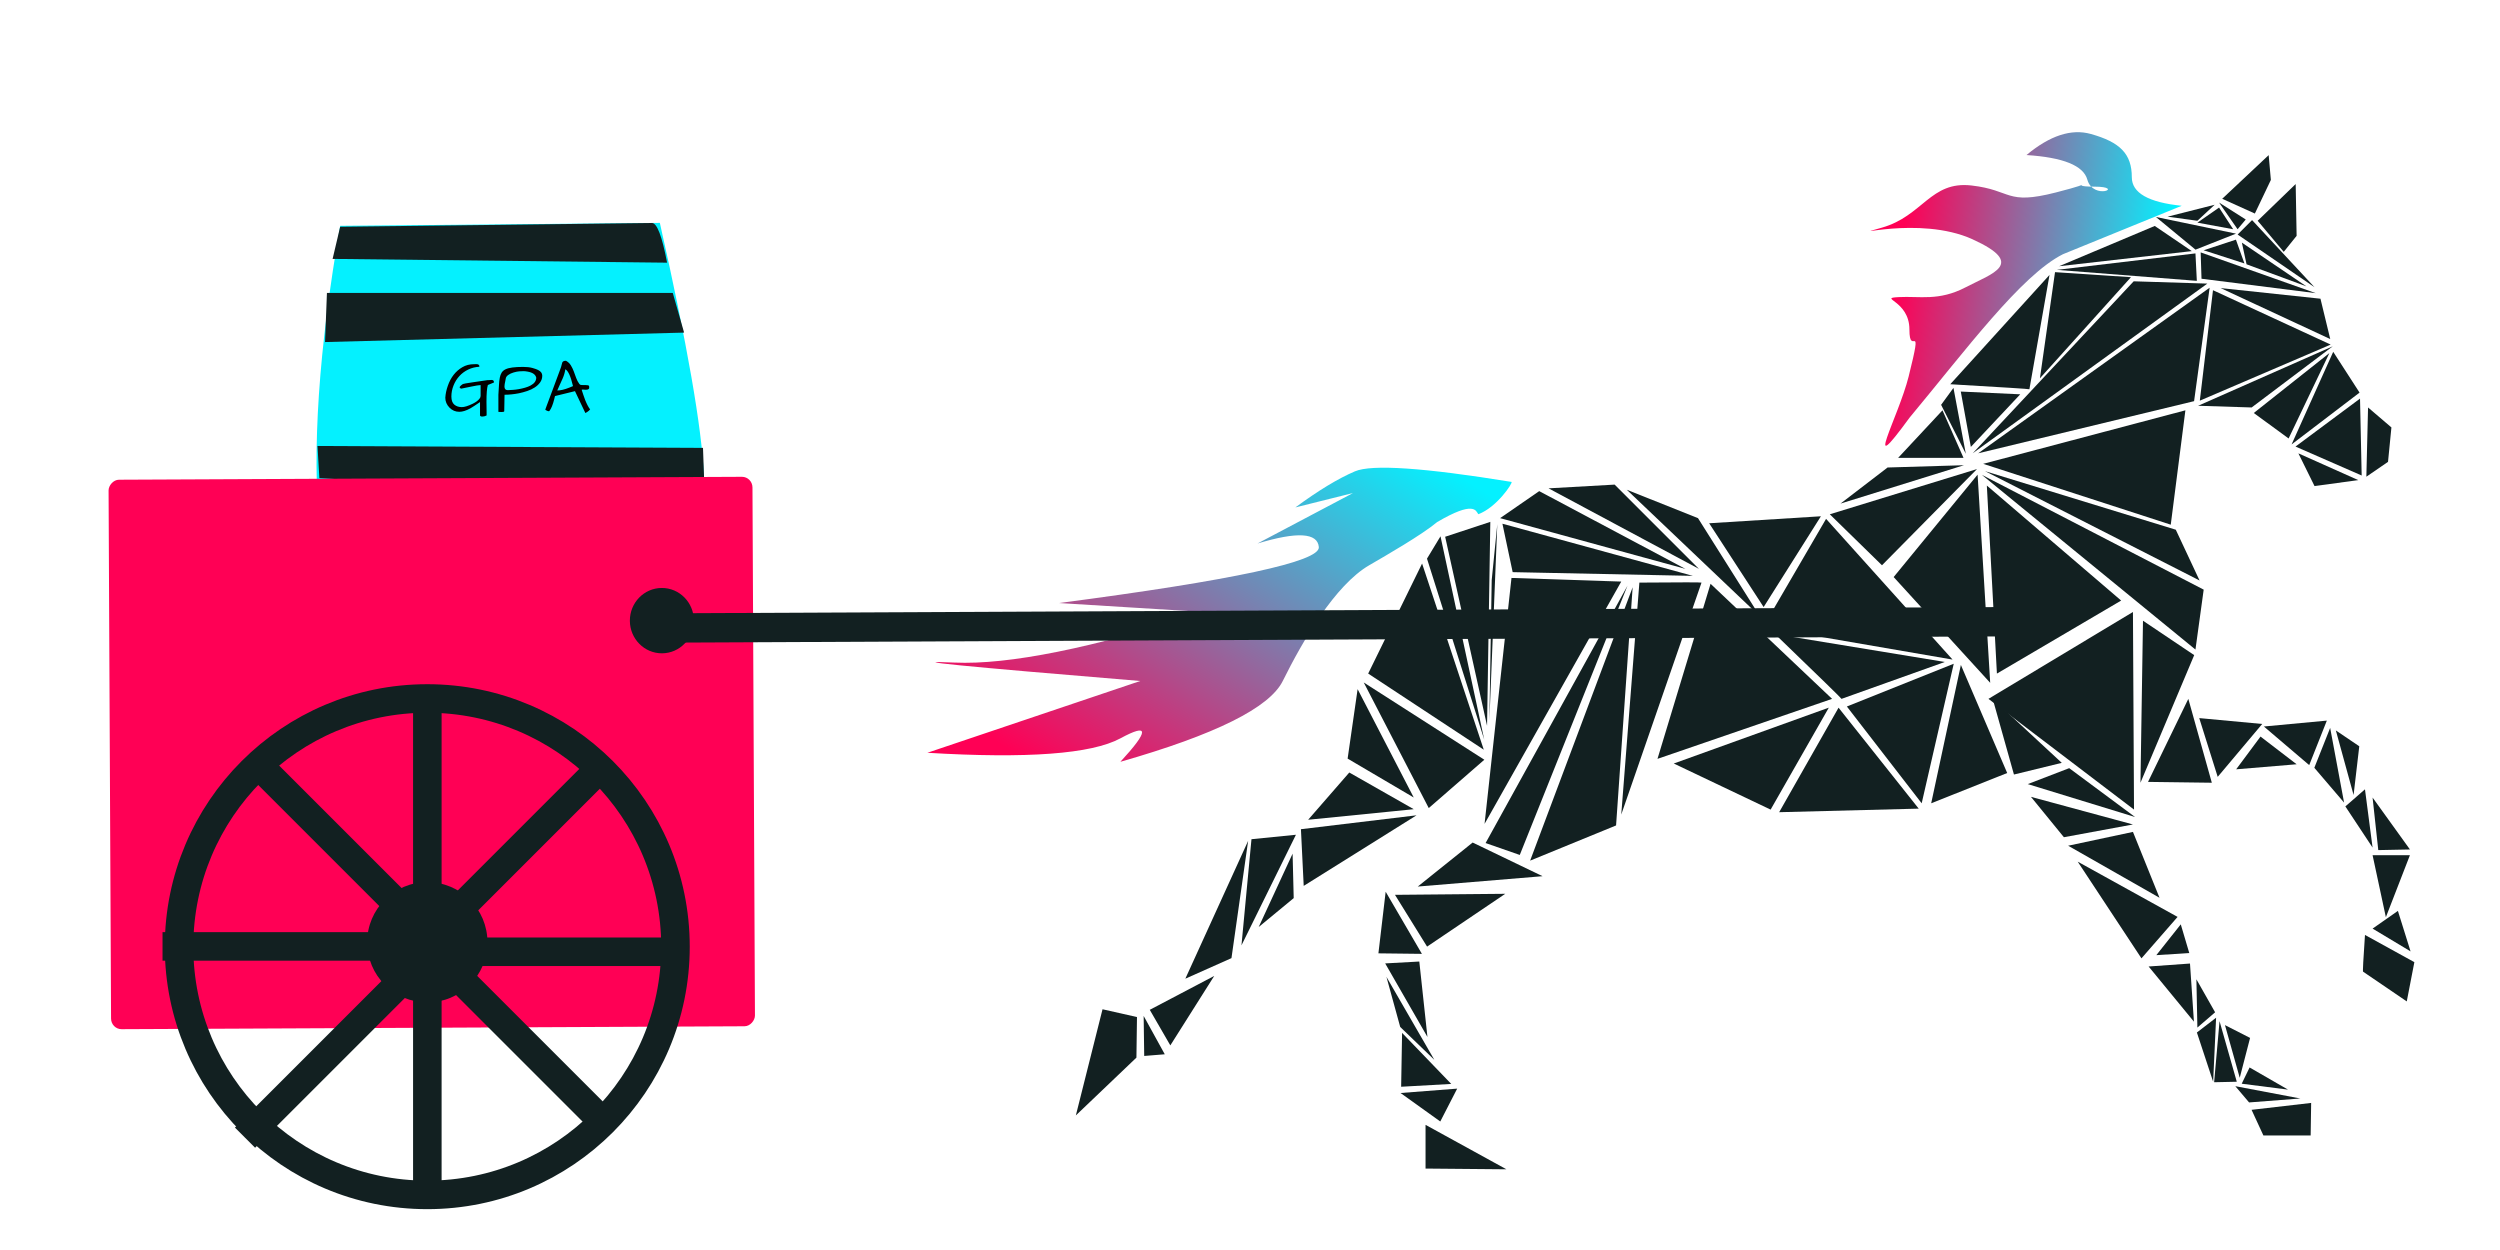 <?xml version="1.0" standalone="no"?>
<!DOCTYPE svg PUBLIC "-//W3C//DTD SVG 20010904//EN" "http://www.w3.org/TR/2001/REC-SVG-20010904/DTD/svg10.dtd">
<!-- Created using Krita: https://krita.org -->
<svg xmlns="http://www.w3.org/2000/svg" 
    xmlns:xlink="http://www.w3.org/1999/xlink"
    xmlns:krita="http://krita.org/namespaces/svg/krita"
    xmlns:sodipodi="http://sodipodi.sourceforge.net/DTD/sodipodi-0.dtd"
    width="2000.16pt"
    height="1000.08pt"
    viewBox="0 0 2000.16 1000.08">
<defs>
  <linearGradient id="gradient0" gradientUnits="objectBoundingBox" x1="0.141" y1="0.28" x2="0.957" y2="0.385" spreadMethod="pad">
   <stop stop-color="#ff0055" offset="0.054" stop-opacity="1"/>
   <stop stop-color="#04f1ff" offset="0.996" stop-opacity="1"/>
  </linearGradient>
  <linearGradient id="gradient1" gradientUnits="objectBoundingBox" x1="0.029" y1="0.874" x2="0.988" y2="0.137" spreadMethod="pad">
   <stop stop-color="#ff0055" offset="0.054" stop-opacity="1"/>
   <stop stop-color="#04f1ff" offset="1" stop-opacity="1"/>
  </linearGradient>
 </defs>
<path id="shape0" transform="translate(253.247, 178.321)" fill="#04f1ff" fill-rule="evenodd" stroke="#000000" stroke-opacity="0" stroke-width="0" stroke-linecap="square" stroke-linejoin="bevel" d="M18.927 2.346L274.677 0C296.576 96.981 308.307 164.243 309.872 201.784C311.436 239.325 208.98 254.185 2.503 246.364C-3.754 182.231 1.721 100.892 18.927 2.346Z"/><path id="shape1" transform="translate(254.008, 356.82)" fill="#122021" fill-rule="evenodd" stroke="#000000" stroke-opacity="0" stroke-width="0" stroke-linecap="square" stroke-linejoin="bevel" d="M1.512 25.703L0 0L308.438 1.512L309.95 43.847C309.95 43.847 207.137 37.799 1.512 25.703Z"/><path id="shape2" transform="matrix(1.698 0 0 1.698 1496.519 105.757)" fill="url(#gradient0)" fill-rule="evenodd" stroke="#000000" stroke-opacity="0" stroke-width="0" stroke-linecap="square" stroke-linejoin="bevel" d="M146.643 34.677C130.966 33.08 123.127 28.605 123.127 21.251C123.127 10.221 117.612 4.705 103.824 0.845C94.631 -1.729 84.52 1.58 73.489 10.772C90.771 11.875 100.331 15.736 102.169 22.354C104.927 32.282 120.37 25.664 105.478 25.664C90.587 25.664 110.994 22.354 87.278 28.421C63.562 34.488 66.871 27.318 47.567 25.112C28.263 22.906 24.713 39.452 5.409 44.967C-13.895 50.483 22.748 38.9 48.119 50.483C73.489 62.065 57.495 66.477 44.809 73.096C32.124 79.714 23.16 77.162 13.232 77.713C3.305 78.264 18.336 79.162 18.336 92.951C18.336 106.739 25.136 86.474 17.966 115.154C13.186 134.274 -4.459 165.818 18.396 134.52C44.823 102.753 71.043 67.341 90.697 57.486"/><path id="shape3" transform="matrix(1.698 0 0 1.698 1108.235 769.284)" fill="#122021" fill-rule="evenodd" stroke="#000000" stroke-opacity="0" stroke-width="0" stroke-linecap="square" stroke-linejoin="bevel" d="M0 0.885L16.077 0L19.912 35.546C19.912 35.546 13.274 23.992 0 0.885Z"/><path id="shape4" transform="matrix(1.698 0 0 1.698 1120.507 870.971)" fill="#122021" fill-rule="evenodd" stroke="#000000" stroke-opacity="0" stroke-width="0" stroke-linecap="square" stroke-linejoin="bevel" d="M0 2.065L18.732 15.487L26.697 0C26.697 0 17.798 0.688 0 2.065Z"/><path id="shape5" transform="matrix(1.698 0 0 1.698 1121.008 826.389)" fill="#122021" fill-rule="evenodd" stroke="#000000" stroke-opacity="0" stroke-width="0" stroke-linecap="square" stroke-linejoin="bevel" d="M23.599 24.042L0 25.369L0.442 0C0.442 0 8.161 8.014 23.599 24.042Z"/><path id="shape6" transform="matrix(1.698 0 0 1.698 1109.237 781.557)" fill="#122021" fill-rule="evenodd" stroke="#000000" stroke-opacity="0" stroke-width="0" stroke-linecap="square" stroke-linejoin="bevel" d="M0 0L6.49 23.599L22.567 39.086L0 0"/><path id="shape7" transform="matrix(1.698 0 0 1.698 1140.529 899.952)" fill="#122021" fill-rule="evenodd" stroke="#000000" stroke-opacity="0" stroke-width="0" stroke-linecap="square" stroke-linejoin="bevel" d="M0 0L0 20.599L38.108 20.942C38.108 20.942 25.405 13.961 0 0Z"/><path id="shape8" transform="matrix(1.698 0 0 1.698 1102.82 713.441)" fill="#122021" fill-rule="evenodd" stroke="#000000" stroke-opacity="0" stroke-width="0" stroke-linecap="square" stroke-linejoin="bevel" d="M20.492 29.275L0 29.031L3.415 0C3.415 0 9.108 9.758 20.492 29.275Z"/><path id="shape9" transform="matrix(1.698 0 0 1.698 1116.076 715.098)" fill="#122021" fill-rule="evenodd" stroke="#000000" stroke-opacity="0" stroke-width="0" stroke-linecap="square" stroke-linejoin="bevel" d="M15.125 24.884L0 0.488L51.963 0C51.963 0 39.684 8.295 15.125 24.884Z"/><path id="shape10" transform="matrix(1.698 0 0 1.698 1134.304 674.086)" fill="#122021" fill-rule="evenodd" stroke="#000000" stroke-opacity="0" stroke-width="0" stroke-linecap="square" stroke-linejoin="bevel" d="M0 20.736L58.794 15.857L25.86 0C25.86 0 17.24 6.912 0 20.736Z"/><path id="shape11" transform="matrix(1.698 0 0 1.698 1188.573 468.61)" fill="#122021" fill-rule="evenodd" stroke="#000000" stroke-opacity="0" stroke-width="0" stroke-linecap="square" stroke-linejoin="bevel" d="M0 121.247L16.101 126.859L66.845 0C66.845 0.163 44.563 40.578 0 121.247Z"/><path id="shape12" transform="matrix(1.698 0 0 1.698 1224.2 469.853)" fill="#122021" fill-rule="evenodd" stroke="#000000" stroke-opacity="0" stroke-width="0" stroke-linecap="square" stroke-linejoin="bevel" d="M0 128.81L48.304 0L40.497 112.221C40.497 112.221 26.998 117.751 0 128.81Z"/><path id="shape13" transform="matrix(1.698 0 0 1.698 1187.744 462.396)" fill="#122021" fill-rule="evenodd" stroke="#000000" stroke-opacity="0" stroke-width="0" stroke-linecap="square" stroke-linejoin="bevel" d="M0 115.88L12.686 0L64.405 1.708C64.405 1.708 42.937 39.765 0 115.88Z"/><path id="shape14" transform="matrix(1.698 0 0 1.698 1297.11 465.917)" fill="#122021" fill-rule="evenodd" stroke="#000000" stroke-opacity="0" stroke-width="0" stroke-linecap="square" stroke-linejoin="bevel" d="M8.539 0.122L0 109.415L37.814 0.122C37.814 -0.041 28.055 -0.041 8.539 0.122Z"/><path id="shape15" transform="matrix(1.698 0 0 1.698 860.749 807.48)" fill="#122021" fill-rule="evenodd" stroke="#000000" stroke-opacity="0" stroke-width="0" stroke-linecap="square" stroke-linejoin="bevel" d="M28.804 3.666L12.569 0L0 50.013L28.542 22.781C28.542 22.781 28.629 16.409 28.804 3.666Z"/><path id="shape16" transform="matrix(1.698 0 0 1.698 914.996 812.815)" fill="#122021" fill-rule="evenodd" stroke="#000000" stroke-opacity="0" stroke-width="0" stroke-linecap="square" stroke-linejoin="bevel" d="M0 0L0.262 18.853L9.95 18.068C9.95 18.068 6.634 12.045 0 0Z"/><path id="shape17" transform="matrix(1.698 0 0 1.698 919.887 780.801)" fill="#122021" fill-rule="evenodd" stroke="#000000" stroke-opacity="0" stroke-width="0" stroke-linecap="square" stroke-linejoin="bevel" d="M0 15.973L9.688 32.731L30.375 0C30.375 0 20.25 5.324 0 15.973Z"/><path id="shape18" transform="matrix(1.698 0 0 1.698 948.345 672.752)" fill="#122021" fill-rule="evenodd" stroke="#000000" stroke-opacity="0" stroke-width="0" stroke-linecap="square" stroke-linejoin="bevel" d="M0 64.939L29.589 0L21.734 55.251C21.734 55.251 14.489 58.48 0 64.939Z"/><path id="shape19" transform="matrix(1.698 0 0 1.698 993.254 667.86)" fill="#122021" fill-rule="evenodd" stroke="#000000" stroke-opacity="0" stroke-width="0" stroke-linecap="square" stroke-linejoin="bevel" d="M0 52.108L4.713 2.095L25.661 0C25.661 0 17.108 17.369 0 52.108Z"/><path id="shape20" transform="matrix(1.698 0 0 1.698 1007.038 682.978)" fill="#122021" fill-rule="evenodd" stroke="#000000" stroke-opacity="0" stroke-width="0" stroke-linecap="square" stroke-linejoin="bevel" d="M0 34.564L15.973 0L16.497 20.948C16.497 20.948 10.998 25.487 0 34.564Z"/><path id="shape21" transform="matrix(1.698 0 0 1.698 1040.831 652.298)" fill="#122021" fill-rule="evenodd" stroke="#000000" stroke-opacity="0" stroke-width="0" stroke-linecap="square" stroke-linejoin="bevel" d="M0 6.546L1.309 33.255L54.465 0C54.465 0 36.31 2.182 0 6.546Z"/><path id="shape22" transform="matrix(1.698 0 0 1.698 1046.612 618.06)" fill="#122021" fill-rule="evenodd" stroke="#000000" stroke-opacity="0" stroke-width="0" stroke-linecap="square" stroke-linejoin="bevel" d="M0 22.257L19.377 0L49.752 17.282C49.926 17.282 33.342 18.941 0 22.257Z"/><path id="shape23" transform="matrix(1.698 0 0 1.698 1078.182 551.363)" fill="#122021" fill-rule="evenodd" stroke="#000000" stroke-opacity="0" stroke-width="0" stroke-linecap="square" stroke-linejoin="bevel" d="M31.16 51.061L4.713 0L0 32.731C0 32.731 10.387 38.841 31.16 51.061Z"/><path id="shape24" transform="matrix(1.698 0 0 1.698 1091.076 546.027)" fill="#122021" fill-rule="evenodd" stroke="#000000" stroke-opacity="0" stroke-width="0" stroke-linecap="square" stroke-linejoin="bevel" d="M30.637 59.178L56.822 36.397L0 0C0 0 10.212 19.726 30.637 59.178Z"/><path id="shape25" transform="matrix(1.698 0 0 1.698 1094.634 450.873)" fill="#122021" fill-rule="evenodd" stroke="#000000" stroke-opacity="0" stroke-width="0" stroke-linecap="square" stroke-linejoin="bevel" d="M0 51.846L54.465 87.72L25.399 0C25.399 0 16.933 17.282 0 51.846Z"/><path id="shape26" transform="matrix(1.698 0 0 1.698 1141.688 429.069)" fill="#122021" fill-rule="evenodd" stroke="#000000" stroke-opacity="0" stroke-width="0" stroke-linecap="square" stroke-linejoin="bevel" d="M26.984 95.869L0 10.53L6.362 0C6.362 0 13.236 31.956 26.984 95.869Z"/><path id="shape27" transform="matrix(1.698 0 0 1.698 1156.216 417.521)" fill="#122021" fill-rule="evenodd" stroke="#000000" stroke-opacity="0" stroke-width="0" stroke-linecap="square" stroke-linejoin="bevel" d="M0 7.02L21.28 0L19.744 96.088C19.744 96.088 13.163 66.399 0 7.02Z"/><path id="shape28" transform="matrix(1.698 0 0 1.698 1191.606 419.384)" fill="#122021" fill-rule="evenodd" stroke="#000000" stroke-opacity="0" stroke-width="0" stroke-linecap="square" stroke-linejoin="bevel" d="M3.729 0L1.097 26.326L0 92.578C0 92.578 1.243 61.719 3.729 0Z"/><path id="shape29" transform="matrix(1.698 0 0 1.698 1202.037 419.011)" fill="#122021" fill-rule="evenodd" stroke="#000000" stroke-opacity="0" stroke-width="0" stroke-linecap="square" stroke-linejoin="bevel" d="M0 0L4.826 22.816L89.726 24.57C89.726 24.57 59.818 16.38 0 0Z"/><path id="shape30" transform="matrix(1.698 0 0 1.698 1200.175 392.934)" fill="#122021" fill-rule="evenodd" stroke="#000000" stroke-opacity="0" stroke-width="0" stroke-linecap="square" stroke-linejoin="bevel" d="M0 12.724L18.428 0L87.313 36.636C87.313 36.636 58.209 28.666 0 12.724Z"/><path id="shape31" transform="matrix(1.698 0 0 1.698 1238.917 387.719)" fill="#122021" fill-rule="evenodd" stroke="#000000" stroke-opacity="0" stroke-width="0" stroke-linecap="square" stroke-linejoin="bevel" d="M0 1.755L31.152 0L70.86 39.708C70.86 39.708 47.24 27.057 0 1.755Z"/><path id="shape32" transform="matrix(1.698 0 0 1.698 1301.502 391.817)" fill="#122021" fill-rule="evenodd" stroke="#000000" stroke-opacity="0" stroke-width="0" stroke-linecap="square" stroke-linejoin="bevel" d="M0 0L62.743 59.671L33.565 13.382C33.565 13.382 22.377 8.921 0 0Z"/><path id="shape33" transform="matrix(1.698 0 0 1.698 1367.44 413.051)" fill="#122021" fill-rule="evenodd" stroke="#000000" stroke-opacity="0" stroke-width="0" stroke-linecap="square" stroke-linejoin="bevel" d="M0 3.291L52.651 0L25.667 42.779C25.667 42.779 17.112 29.616 0 3.291Z"/><path id="shape34" transform="matrix(1.698 0 0 1.698 1326.089 467.067)" fill="#122021" fill-rule="evenodd" stroke="#000000" stroke-opacity="0" stroke-width="0" stroke-linecap="square" stroke-linejoin="bevel" d="M25.009 0L82.267 54.22L0 82.487C0 82.487 8.336 54.991 25.009 0Z"/><path id="shape35" transform="matrix(1.698 0 0 1.698 1339.127 566.16)" fill="#122021" fill-rule="evenodd" stroke="#000000" stroke-opacity="0" stroke-width="0" stroke-linecap="square" stroke-linejoin="bevel" d="M0 26.326L73.053 0L45.631 48.044C45.631 48.044 30.421 40.805 0 26.326Z"/><path id="shape36" transform="matrix(1.698 0 0 1.698 1410.621 415.121)" fill="#122021" fill-rule="evenodd" stroke="#000000" stroke-opacity="0" stroke-width="0" stroke-linecap="square" stroke-linejoin="bevel" d="M29.656 0L0 50.919L89.249 66.307C89.249 66.307 69.385 44.205 29.656 0Z"/><path id="shape37" transform="matrix(1.698 0 0 1.698 1420.123 507.288)" fill="#122021" fill-rule="evenodd" stroke="#000000" stroke-opacity="0" stroke-width="0" stroke-linecap="square" stroke-linejoin="bevel" d="M0 0L80.016 13.149L31.335 30.534C31.335 30.322 20.89 20.144 0 0Z"/><path id="shape38" transform="matrix(1.698 0 0 1.698 1423.448 566.199)" fill="#122021" fill-rule="evenodd" stroke="#000000" stroke-opacity="0" stroke-width="0" stroke-linecap="square" stroke-linejoin="bevel" d="M27.978 0L0 49.241L65.748 47.562C65.748 47.562 53.158 31.708 27.978 0Z"/><path id="shape39" transform="matrix(1.698 0 0 1.698 1477.608 531.043)" fill="#122021" fill-rule="evenodd" stroke="#000000" stroke-opacity="0" stroke-width="0" stroke-linecap="square" stroke-linejoin="bevel" d="M35.252 65.748L0 20.144L50.36 0C50.36 0 45.324 21.916 35.252 65.748Z"/><path id="shape40" transform="matrix(1.698 0 0 1.698 1545.071 531.993)" fill="#122021" fill-rule="evenodd" stroke="#000000" stroke-opacity="0" stroke-width="0" stroke-linecap="square" stroke-linejoin="bevel" d="M0 65.188L13.989 0L35.812 50.919C35.812 50.919 23.874 55.676 0 65.188Z"/><path id="shape41" transform="matrix(1.698 0 0 1.698 1590.892 489.612)" fill="#122021" fill-rule="evenodd" stroke="#000000" stroke-opacity="0" stroke-width="0" stroke-linecap="square" stroke-linejoin="bevel" d="M0 40.944L68.082 0L68.583 93.113C68.583 93.113 45.722 75.723 0 40.944Z"/><path id="shape42" transform="matrix(1.698 0 0 1.698 1594.292 559.138)" fill="#122021" fill-rule="evenodd" stroke="#000000" stroke-opacity="0" stroke-width="0" stroke-linecap="square" stroke-linejoin="bevel" d="M0 0L10.012 35.649L32.539 30.143C32.539 30.143 21.693 20.095 0 0Z"/><path id="shape43" transform="matrix(1.698 0 0 1.698 1622.345 614.574)" fill="#122021" fill-rule="evenodd" stroke="#000000" stroke-opacity="0" stroke-width="0" stroke-linecap="square" stroke-linejoin="bevel" d="M0 7.509L19.524 0L50.561 23.028C50.561 23.028 33.708 17.855 0 7.509Z"/><path id="shape44" transform="matrix(1.698 0 0 1.698 1624.895 637.526)" fill="#122021" fill-rule="evenodd" stroke="#000000" stroke-opacity="0" stroke-width="0" stroke-linecap="square" stroke-linejoin="bevel" d="M0 0L15.519 19.023L48.058 13.016C48.058 13.016 32.039 8.677 0 0Z"/><path id="shape45" transform="matrix(1.698 0 0 1.698 1654.648 665.578)" fill="#122021" fill-rule="evenodd" stroke="#000000" stroke-opacity="0" stroke-width="0" stroke-linecap="square" stroke-linejoin="bevel" d="M0 6.508L30.537 0L43.052 31.038C43.052 31.038 28.701 22.861 0 6.508Z"/><path id="shape46" transform="matrix(1.698 0 0 1.698 1662.299 689.38)" fill="#122021" fill-rule="evenodd" stroke="#000000" stroke-opacity="0" stroke-width="0" stroke-linecap="square" stroke-linejoin="bevel" d="M0 0L47.057 26.032L30.036 45.555C30.036 45.555 20.024 30.37 0 0Z"/><path id="shape47" transform="matrix(1.698 0 0 1.698 1725.204 739.535)" fill="#122021" fill-rule="evenodd" stroke="#000000" stroke-opacity="0" stroke-width="0" stroke-linecap="square" stroke-linejoin="bevel" d="M0 14.518L15.519 13.516L11.514 0C11.514 0 7.676 4.839 0 14.518Z"/><path id="shape48" transform="matrix(1.698 0 0 1.698 1719.035 770.893)" fill="#122021" fill-rule="evenodd" stroke="#000000" stroke-opacity="0" stroke-width="0" stroke-linecap="square" stroke-linejoin="bevel" d="M0 1.392L19.493 0L21.349 27.383C21.349 27.383 14.233 18.719 0 1.392Z"/><path id="shape49" transform="matrix(1.698 0 0 1.698 1757.259 783.503)" fill="#122021" fill-rule="evenodd" stroke="#000000" stroke-opacity="0" stroke-width="0" stroke-linecap="square" stroke-linejoin="bevel" d="M0 0L0.464 22.742L8.818 15.548C8.818 15.548 5.879 10.365 0 0Z"/><path id="shape50" transform="matrix(1.698 0 0 1.698 1757.653 814.24)" fill="#122021" fill-rule="evenodd" stroke="#000000" stroke-opacity="0" stroke-width="0" stroke-linecap="square" stroke-linejoin="bevel" d="M9.05 0L0 6.962L7.658 30.168C7.658 30.168 8.122 20.112 9.05 0Z"/><path id="shape51" transform="matrix(1.698 0 0 1.698 1771.445 816.998)" fill="#122021" fill-rule="evenodd" stroke="#000000" stroke-opacity="0" stroke-width="0" stroke-linecap="square" stroke-linejoin="bevel" d="M0 28.775L10.675 28.543L2.553 0"/><path id="shape52" transform="matrix(1.698 0 0 1.698 1780.114 820.151)" fill="#122021" fill-rule="evenodd" stroke="#000000" stroke-opacity="0" stroke-width="0" stroke-linecap="square" stroke-linejoin="bevel" d="M0 0L6.962 24.83L11.835 6.034C11.835 6.034 7.89 4.022 0 0Z"/><path id="shape53" transform="matrix(1.698 0 0 1.698 1788.389 869.014)" fill="#122021" fill-rule="evenodd" stroke="#000000" stroke-opacity="0" stroke-width="0" stroke-linecap="square" stroke-linejoin="bevel" d="M0 0L6.498 7.658L30.632 5.801C30.632 5.801 20.421 3.868 0 0Z"/><path id="shape54" transform="matrix(1.698 0 0 1.698 1793.512 854.039)" fill="#122021" fill-rule="evenodd" stroke="#000000" stroke-opacity="0" stroke-width="0" stroke-linecap="square" stroke-linejoin="bevel" d="M3.713 0L0 7.658L21.814 10.443C21.814 10.443 15.78 6.962 3.713 0Z"/><path id="shape55" transform="matrix(1.698 0 0 1.698 1801.393 882.412)" fill="#122021" fill-rule="evenodd" stroke="#000000" stroke-opacity="0" stroke-width="0" stroke-linecap="square" stroke-linejoin="bevel" d="M0 3.249L5.569 15.316L27.847 15.316L28.079 0C28.079 0 18.719 1.083 0 3.249Z"/><path id="shape56" transform="matrix(1.698 0 0 1.698 1515.043 379.74)" fill="#122021" fill-rule="evenodd" stroke="#000000" stroke-opacity="0" stroke-width="0" stroke-linecap="square" stroke-linejoin="bevel" d="M0 48.256L39.554 0L45.487 98.094C45.487 98.094 30.325 81.481 0 48.256Z"/><path id="shape57" transform="matrix(1.698 0 0 1.698 1589.598 388.471)" fill="#122021" fill-rule="evenodd" stroke="#000000" stroke-opacity="0" stroke-width="0" stroke-linecap="square" stroke-linejoin="bevel" d="M0 0L4.746 88.601L63.286 54.189C63.286 54.189 42.191 36.126 0 0Z"/><path id="shape58" transform="matrix(1.698 0 0 1.698 1712.512 496.609)" fill="#122021" fill-rule="evenodd" stroke="#000000" stroke-opacity="0" stroke-width="0" stroke-linecap="square" stroke-linejoin="bevel" d="M1.187 0L0 76.339L25.314 16.217C25.314 16.217 17.272 10.811 1.187 0Z"/><path id="shape59" transform="matrix(1.698 0 0 1.698 1718.557 559.138)" fill="#122021" fill-rule="evenodd" stroke="#000000" stroke-opacity="0" stroke-width="0" stroke-linecap="square" stroke-linejoin="bevel" d="M18.986 0L0 39.121L30.061 39.516C30.061 39.516 26.369 26.344 18.986 0Z"/><path id="shape60" transform="matrix(1.698 0 0 1.698 1759.529 574.522)" fill="#122021" fill-rule="evenodd" stroke="#000000" stroke-opacity="0" stroke-width="0" stroke-linecap="square" stroke-linejoin="bevel" d="M0 0L8.702 27.688L29.666 2.769C29.666 2.769 19.777 1.846 0 0Z"/><path id="shape61" transform="matrix(1.698 0 0 1.698 1811.247 576.537)" fill="#122021" fill-rule="evenodd" stroke="#000000" stroke-opacity="0" stroke-width="0" stroke-linecap="square" stroke-linejoin="bevel" d="M0 2.769L29.666 0L21.359 20.964C21.359 20.964 14.239 14.899 0 2.769Z"/><path id="shape62" transform="matrix(1.698 0 0 1.698 1789.082 589.299)" fill="#122021" fill-rule="evenodd" stroke="#000000" stroke-opacity="0" stroke-width="0" stroke-linecap="square" stroke-linejoin="bevel" d="M11.471 0L0 15.426L28.479 13.053C28.479 13.053 22.809 8.702 11.471 0Z"/><path id="shape63" transform="matrix(1.698 0 0 1.698 1851.61 582.372)" fill="#122021" fill-rule="evenodd" stroke="#000000" stroke-opacity="0" stroke-width="0" stroke-linecap="square" stroke-linejoin="bevel" d="M7.458 0L0 18.793L14.02 35.2C14.02 35.2 11.833 23.467 7.458 0Z"/><path id="shape64" transform="matrix(1.698 0 0 1.698 1868.833 584.398)" fill="#122021" fill-rule="evenodd" stroke="#000000" stroke-opacity="0" stroke-width="0" stroke-linecap="square" stroke-linejoin="bevel" d="M0 0L11.037 7.458L8.353 30.427C8.353 30.427 5.568 20.285 0 0Z"/><path id="shape65" transform="matrix(1.698 0 0 1.698 1876.431 631.507)" fill="#122021" fill-rule="evenodd" stroke="#000000" stroke-opacity="0" stroke-width="0" stroke-linecap="square" stroke-linejoin="bevel" d="M9.247 0L0 8.054L12.827 27.444C12.827 27.444 11.634 18.296 9.247 0Z"/><path id="shape66" transform="matrix(1.698 0 0 1.698 1898.213 638.092)" fill="#122021" fill-rule="evenodd" stroke="#000000" stroke-opacity="0" stroke-width="0" stroke-linecap="square" stroke-linejoin="bevel" d="M0 0L17.6 24.461L2.685 24.759C2.685 24.759 1.79 16.506 0 0Z"/><path id="shape67" transform="matrix(1.698 0 0 1.698 1898.213 684.188)" fill="#122021" fill-rule="evenodd" stroke="#000000" stroke-opacity="0" stroke-width="0" stroke-linecap="square" stroke-linejoin="bevel" d="M0 0L17.6 0L6.264 29.234C6.264 29.234 4.176 19.489 0 0Z"/><path id="shape68" transform="matrix(1.698 0 0 1.698 1898.213 728.765)" fill="#122021" fill-rule="evenodd" stroke="#000000" stroke-opacity="0" stroke-width="0" stroke-linecap="square" stroke-linejoin="bevel" d="M0 8.353L11.932 0L17.898 19.091C17.898 19.091 11.932 15.512 0 8.353Z"/><path id="shape69" transform="matrix(1.698 0 0 1.698 1890.513 748.014)" fill="#122021" fill-rule="evenodd" stroke="#000000" stroke-opacity="0" stroke-width="0" stroke-linecap="square" stroke-linejoin="bevel" d="M0.955 0L24.222 12.827L20.643 31.322L0.06 17.302C-0.139 17.302 0.159 11.534 0.955 0Z"/><path id="shape70" transform="matrix(1.698 0 0 1.698 1463.961 375.278)" fill="#122021" fill-rule="evenodd" stroke="#000000" stroke-opacity="0" stroke-width="0" stroke-linecap="square" stroke-linejoin="bevel" d="M0 21.311L24.582 45.333L69.356 0C69.356 0 46.237 7.104 0 21.311Z"/><path id="shape71" transform="matrix(1.698 0 0 1.698 1472.514 372.201)" fill="#122021" fill-rule="evenodd" stroke="#000000" stroke-opacity="0" stroke-width="0" stroke-linecap="square" stroke-linejoin="bevel" d="M0 18.086L58.182 0L22.186 1.078C22.186 1.078 14.791 6.747 0 18.086Z"/><path id="shape72" transform="matrix(1.698 0 0 1.698 1518.607 328.28)" fill="#122021" fill-rule="evenodd" stroke="#000000" stroke-opacity="0" stroke-width="0" stroke-linecap="square" stroke-linejoin="bevel" d="M0 22.416L20.907 0L30.822 22.416C30.822 22.416 20.548 22.416 0 22.416Z"/><path id="shape73" transform="matrix(1.698 0 0 1.698 1553.012 310.345)" fill="#122021" fill-rule="evenodd" stroke="#000000" stroke-opacity="0" stroke-width="0" stroke-linecap="square" stroke-linejoin="bevel" d="M11.639 31.038L0 7.975L5.82 0C5.82 0 7.759 10.346 11.639 31.038Z"/><path id="shape74" transform="matrix(1.698 0 0 1.698 1568.75 313.273)" fill="#122021" fill-rule="evenodd" stroke="#000000" stroke-opacity="0" stroke-width="0" stroke-linecap="square" stroke-linejoin="bevel" d="M4.742 26.08L28.02 1.293L0 0C0 0 1.581 8.693 4.742 26.08Z"/><path id="shape75" transform="matrix(1.698 0 0 1.698 1560.332 219.941)" fill="#122021" fill-rule="evenodd" stroke="#000000" stroke-opacity="0" stroke-width="0" stroke-linecap="square" stroke-linejoin="bevel" d="M0 51.514L46.772 0L37.289 53.885C37.289 53.742 24.859 52.951 0 51.514Z"/><path id="shape76" transform="matrix(1.698 0 0 1.698 1632.07 217.745)" fill="#122021" fill-rule="evenodd" stroke="#000000" stroke-opacity="0" stroke-width="0" stroke-linecap="square" stroke-linejoin="bevel" d="M0 50.005L7.113 0L42.893 2.371C42.893 2.371 28.595 18.249 0 50.005Z"/><path id="shape77" transform="matrix(1.698 0 0 1.698 1647.442 180.778)" fill="#122021" fill-rule="evenodd" stroke="#000000" stroke-opacity="0" stroke-width="0" stroke-linecap="square" stroke-linejoin="bevel" d="M0 18.968L45.048 0L62.507 11.855C62.507 11.855 41.671 14.226 0 18.968Z"/><path id="shape78" transform="matrix(1.698 0 0 1.698 1645.612 202.738)" fill="#122021" fill-rule="evenodd" stroke="#000000" stroke-opacity="0" stroke-width="0" stroke-linecap="square" stroke-linejoin="bevel" d="M65.309 0L65.956 12.932L0 7.759C0.144 7.759 21.913 5.173 65.309 0Z"/><path id="shape79" transform="matrix(1.698 0 0 1.698 1578.267 225.065)" fill="#122021" fill-rule="evenodd" stroke="#000000" stroke-opacity="0" stroke-width="0" stroke-linecap="square" stroke-linejoin="bevel" d="M75.87 0L110.572 1.078L0 81.043C0 81.043 25.29 54.029 75.87 0Z"/><path id="shape80" transform="matrix(1.698 0 0 1.698 1582.659 230.189)" fill="#122021" fill-rule="evenodd" stroke="#000000" stroke-opacity="0" stroke-width="0" stroke-linecap="square" stroke-linejoin="bevel" d="M0 78.026L109.064 0L101.735 53.454C101.735 53.454 67.823 61.645 0 78.026Z"/><path id="shape81" transform="matrix(1.698 0 0 1.698 1586.685 328.28)" fill="#122021" fill-rule="evenodd" stroke="#000000" stroke-opacity="0" stroke-width="0" stroke-linecap="square" stroke-linejoin="bevel" d="M0 25.218L95.269 0L88.372 53.885C88.372 53.885 58.914 44.33 0 25.218Z"/><path id="shape82" transform="matrix(1.698 0 0 1.698 1585.587 379.887)" fill="#122021" fill-rule="evenodd" stroke="#000000" stroke-opacity="0" stroke-width="0" stroke-linecap="square" stroke-linejoin="bevel" d="M0 0L100.658 82.337L104.537 54.101C104.537 54.101 69.692 36.067 0 0Z"/><path id="shape83" transform="matrix(1.698 0 0 1.698 1588.149 376.959)" fill="#122021" fill-rule="evenodd" stroke="#000000" stroke-opacity="0" stroke-width="0" stroke-linecap="square" stroke-linejoin="bevel" d="M89.88 27.589L101.089 51.514L0 0C0 0 29.96 9.196 89.88 27.589Z"/><path id="shape84" transform="matrix(1.698 0 0 1.698 1836.556 318.9)" fill="#122021" fill-rule="evenodd" stroke="#000000" stroke-opacity="0" stroke-width="0" stroke-linecap="square" stroke-linejoin="bevel" d="M30.397 0L0 22.603L31.176 36.242C31.176 36.242 30.916 24.162 30.397 0Z"/><path id="shape85" transform="matrix(1.698 0 0 1.698 1838.85 362.711)" fill="#122021" fill-rule="evenodd" stroke="#000000" stroke-opacity="0" stroke-width="0" stroke-linecap="square" stroke-linejoin="bevel" d="M0 0L28.224 12.611L7.606 15.413C7.606 15.413 5.071 10.275 0 0Z"/><path id="shape86" transform="matrix(1.698 0 0 1.698 1893.235 326.001)" fill="#122021" fill-rule="evenodd" stroke="#000000" stroke-opacity="0" stroke-width="0" stroke-linecap="square" stroke-linejoin="bevel" d="M0.801 0L0 32.628L10.209 25.622L11.81 9.408C11.81 9.408 8.14 6.272 0.801 0Z"/><path id="shape87" transform="matrix(1.698 0 0 1.698 1833.412 281.473)" fill="#122021" fill-rule="evenodd" stroke="#000000" stroke-opacity="0" stroke-width="0" stroke-linecap="square" stroke-linejoin="bevel" d="M0 43.637L32.027 19.216L19.617 0C19.617 0 13.078 14.546 0 43.637Z"/><path id="shape88" transform="matrix(1.698 0 0 1.698 1803.16 282.493)" fill="#122021" fill-rule="evenodd" stroke="#000000" stroke-opacity="0" stroke-width="0" stroke-linecap="square" stroke-linejoin="bevel" d="M0 28.224L16.414 40.234L35.63 0C35.63 0 23.753 9.408 0 28.224Z"/><path id="shape89" transform="matrix(1.698 0 0 1.698 1758.633 277.054)" fill="#122021" fill-rule="evenodd" stroke="#000000" stroke-opacity="0" stroke-width="0" stroke-linecap="square" stroke-linejoin="bevel" d="M63.454 0L25.221 28.824L0 28.024C0 28.024 21.151 18.683 63.454 0Z"/><path id="shape90" transform="matrix(1.698 0 0 1.698 1759.992 232.187)" fill="#122021" fill-rule="evenodd" stroke="#000000" stroke-opacity="0" stroke-width="0" stroke-linecap="square" stroke-linejoin="bevel" d="M6.205 0L0 52.044L61.652 25.622C61.652 25.622 43.17 17.081 6.205 0Z"/><path id="shape91" transform="matrix(1.698 0 0 1.698 1776.648 230.487)" fill="#122021" fill-rule="evenodd" stroke="#000000" stroke-opacity="0" stroke-width="0" stroke-linecap="square" stroke-linejoin="bevel" d="M0 0L47.04 5.004L51.644 24.02C51.644 24.02 34.429 16.014 0 0Z"/><path id="shape92" transform="matrix(1.698 0 0 1.698 1760.672 201.935)" fill="#122021" fill-rule="evenodd" stroke="#000000" stroke-opacity="0" stroke-width="0" stroke-linecap="square" stroke-linejoin="bevel" d="M0 0L0.4 12.411L54.246 19.216C54.246 19.216 36.164 12.811 0 0Z"/><path id="shape93" transform="matrix(1.698 0 0 1.698 1763.051 191.738)" fill="#122021" fill-rule="evenodd" stroke="#000000" stroke-opacity="0" stroke-width="0" stroke-linecap="square" stroke-linejoin="bevel" d="M0 5.004L15.213 0L19.216 11.21C19.216 11.21 12.811 9.141 0 5.004Z"/><path id="shape94" transform="matrix(1.698 0 0 1.698 1790.244 176.102)" fill="#122021" fill-rule="evenodd" stroke="#000000" stroke-opacity="0" stroke-width="0" stroke-linecap="square" stroke-linejoin="bevel" d="M0 6.806L6.806 0L36.231 31.627C36.231 31.627 24.154 23.353 0 6.806Z"/><path id="shape95" transform="matrix(1.698 0 0 1.698 1793.643 194.117)" fill="#122021" fill-rule="evenodd" stroke="#000000" stroke-opacity="0" stroke-width="0" stroke-linecap="square" stroke-linejoin="bevel" d="M0 0L2.202 10.209L30.426 20.617C30.426 20.617 20.284 13.745 0 0Z"/><path id="shape96" transform="matrix(1.698 0 0 1.698 1724.891 173.612)" fill="#122021" fill-rule="evenodd" stroke="#000000" stroke-opacity="0" stroke-width="0" stroke-linecap="square" stroke-linejoin="bevel" d="M18.642 15.387L37.727 7.841L0 0C0 0 6.214 5.129 18.642 15.387Z"/><path id="shape97" transform="matrix(1.698 0 0 1.698 1775.388 162.055)" fill="#122021" fill-rule="evenodd" stroke="#000000" stroke-opacity="0" stroke-width="0" stroke-linecap="square" stroke-linejoin="bevel" d="M8.729 12.576L12.576 7.989L0 0C0 0 2.91 4.192 8.729 12.576Z"/><path id="shape98" transform="matrix(1.698 0 0 1.698 1758.053 166.075)" fill="#122021" fill-rule="evenodd" stroke="#000000" stroke-opacity="0" stroke-width="0" stroke-linecap="square" stroke-linejoin="bevel" d="M0 7.102L10.209 0L16.866 10.209C16.866 10.209 11.244 9.173 0 7.102Z"/><path id="shape99" transform="matrix(1.698 0 0 1.698 1734.186 163.814)" fill="#122021" fill-rule="evenodd" stroke="#000000" stroke-opacity="0" stroke-width="0" stroke-linecap="square" stroke-linejoin="bevel" d="M0 5.622L14.055 7.545L22.192 0C22.192 0 14.795 1.874 0 5.622Z"/><path id="shape100" transform="matrix(1.698 0 0 1.698 1806.29 147.233)" fill="#122021" fill-rule="evenodd" stroke="#000000" stroke-opacity="0" stroke-width="0" stroke-linecap="square" stroke-linejoin="bevel" d="M12.28 31.957L18.346 24.412L17.902 0L0 17.31C0 17.31 4.093 22.192 12.28 31.957Z"/><path id="shape101" transform="matrix(1.698 0 0 1.698 1777.901 124.119)" fill="#122021" fill-rule="evenodd" stroke="#000000" stroke-opacity="0" stroke-width="0" stroke-linecap="square" stroke-linejoin="bevel" d="M15.387 27.518L22.932 11.688L21.896 0L0 20.565C0 20.565 5.129 22.883 15.387 27.518Z"/><path id="shape102" transform="matrix(1.698 0 0 1.698 741.947 374.197)" fill="url(#gradient1)" fill-rule="evenodd" stroke="#000000" stroke-opacity="0" stroke-width="0" stroke-linecap="square" stroke-linejoin="bevel" d="M275.26 6.695C233.993 -0.026 209.393 -1.687 201.459 1.713C193.525 5.113 184.175 10.78 173.408 18.714L200.609 11.914L155.557 35.715C174.258 30.048 183.892 30.615 184.458 37.415C185.025 44.215 144.223 52.999 62.053 63.766L130.906 68.016C77.637 85.017 38.252 92.951 12.751 91.817C-12.751 90.684 16.434 93.577 100.304 100.495L0 134.319C47.035 137.153 77.353 134.886 90.954 127.519C104.555 120.152 104.555 123.835 90.954 138.569C135.723 125.772 161.224 113.081 167.458 100.495C176.808 81.617 192.109 55.266 208.259 45.915C216.335 41.24 233 31.632 240.219 25.599C257.582 15.416 258.464 20.264 259.584 21.91C268.28 18.748 275.954 7.147 275.26 6.695Z"/><rect id="shape103" transform="matrix(-1.067 0.005 0.005 1.067 601.987 381.434)" fill="#ff0055" fill-rule="evenodd" stroke="#000000" stroke-opacity="0" stroke-width="0" stroke-linecap="square" stroke-linejoin="bevel" width="482.808" height="412" rx="7.851" ry="8"/><path id="shape01" transform="matrix(-1.067 0.005 0.005 1.067 1601.842 497.421)" fill="none" stroke="#122021" stroke-width="22.01" stroke-linecap="square" stroke-linejoin="miter" stroke-miterlimit="2" d="M1000.24 0L0 5.68434e-14"/><ellipse id="shape104" transform="matrix(-1.067 0.005 0.005 1.067 555.024 470.288)" rx="24" ry="24.5" cx="24" cy="24.5" fill="#122021" fill-rule="evenodd" stroke="#000000" stroke-opacity="0" stroke-width="0" stroke-linecap="square" stroke-linejoin="bevel"/><circle id="shape01" transform="matrix(-1.037 0 0 1.037 540.424 558.82)" r="191.5" cx="191.5" cy="191.5" fill="none" stroke="#122021" stroke-width="22.01" stroke-linecap="square" stroke-linejoin="bevel"/><circle id="shape02" transform="matrix(-1.037 0 0 1.037 390.003 705.751)" r="46.404" cx="46.404" cy="46.404" fill="#122021" stroke="#000000" stroke-opacity="0" stroke-width="0" stroke-linecap="square" stroke-linejoin="bevel"/><path id="shape105" transform="matrix(-1.037 0 0 1.037 341.897 575.452)" fill="none" stroke="#122021" stroke-width="22.01" stroke-linecap="square" stroke-linejoin="miter" stroke-miterlimit="2" d="M0 175.301L0 0"/><path id="shape106" transform="matrix(-1.037 0 0 1.037 341.897 757.186)" fill="none" stroke="#122021" stroke-width="22.01" stroke-linecap="square" stroke-linejoin="miter" stroke-miterlimit="2" d="M0 0L193.296 0"/><path id="shape107" transform="matrix(-1.037 0 0 1.037 341.897 754.328)" fill="none" stroke="#122021" stroke-width="22.01" stroke-linecap="square" stroke-linejoin="miter" stroke-miterlimit="2" d="M0 0L0 192.946"/><path id="shape108" transform="matrix(-1.037 0 0 1.037 534.514 761.472)" fill="none" stroke="#122021" stroke-width="22.01" stroke-linecap="square" stroke-linejoin="miter" stroke-miterlimit="2" d="M185.799 0L0 0"/><path id="shape109" transform="matrix(-1.037 0 0 1.037 476.772 618.024)" fill="none" stroke="#122021" stroke-width="22.01" stroke-linecap="square" stroke-linejoin="miter" stroke-miterlimit="2" d="M130.101 130.101L0 0"/><path id="shape110" transform="matrix(-1.037 0 0 1.037 341.897 614.958)" fill="none" stroke="#122021" stroke-width="22.01" stroke-linecap="square" stroke-linejoin="miter" stroke-miterlimit="2" d="M0 127.546L127.546 0"/><path id="shape111" transform="matrix(-1.037 0 0 1.037 341.897 764.329)" fill="none" stroke="#122021" stroke-width="22.01" stroke-linecap="square" stroke-linejoin="miter" stroke-miterlimit="2" d="M0 0L132.888 132.888"/><path id="shape112" transform="matrix(-1.037 0 0 1.037 479.853 757.186)" fill="none" stroke="#122021" stroke-width="22.01" stroke-linecap="square" stroke-linejoin="miter" stroke-miterlimit="2" d="M132.859 0L0 132.859"/><path id="shape113" transform="translate(266.103, 178.41)" fill="#122021" fill-rule="evenodd" stroke="#000000" stroke-opacity="0" stroke-width="0" stroke-linecap="square" stroke-linejoin="bevel" d="M6.048 3.024C168.331 1.008 251.488 0 255.52 0C259.552 0 263.583 10.584 267.615 31.751L0 28.727C0 28.727 2.016 20.159 6.048 3.024Z"/><path id="shape114" transform="translate(260.056, 234.352)" fill="#122021" fill-rule="evenodd" stroke="#000000" stroke-opacity="0" stroke-width="0" stroke-linecap="square" stroke-linejoin="bevel" d="M1.512 0L0 39.311L287.271 31.751L278.199 0C278.199 0 185.97 0 1.512 0Z"/><path id="shape0" transform="translate(354.983, 329.529)" fill="#000000" fill-rule="evenodd" stroke="#000000" stroke-opacity="0" stroke-width="0" stroke-linecap="square" stroke-linejoin="bevel" d="M29.062 2.871L29.062 -7.852C25.352 -5.312 22.773 -3.633 21.328 -2.812C17.969 -0.977 15.02 -0.059 12.48 -0.059C9.434 -0.059 6.816 -1.172 4.629 -3.398C2.402 -5.703 1.289 -8.34 1.289 -11.309C1.484 -14.434 2.148 -17.598 3.281 -20.801C5.625 -27.598 9.512 -32.578 14.941 -35.742C17.637 -37.344 20.742 -38.145 24.258 -38.145C24.336 -38.145 24.414 -38.145 24.492 -38.145L26.074 -38.203C27.871 -38.203 28.691 -37.5 28.535 -36.094C25.41 -35.938 22.48 -35.215 19.746 -33.926C17.012 -32.637 14.639 -30.908 12.627 -28.74C10.615 -26.572 9.033 -24.043 7.881 -21.152C6.729 -18.262 6.152 -15.312 6.152 -12.305C6.152 -9.297 6.934 -7.129 8.496 -5.801C10.059 -4.473 12.07 -3.809 14.531 -3.809C16.641 -3.809 19.57 -4.727 23.32 -6.562C25.703 -7.734 27.48 -9.062 28.652 -10.547C29.238 -11.25 29.531 -11.992 29.531 -12.773L29.531 -21.445C28.359 -21.445 25.635 -20.996 21.357 -20.098C17.08 -19.199 14.609 -18.691 13.945 -18.574C13.75 -18.691 13.516 -18.818 13.242 -18.955C12.969 -19.092 12.812 -19.297 12.773 -19.57C12.695 -20.156 13.555 -21.055 15.352 -22.266C15.781 -22.5 18.359 -22.959 23.086 -23.643C27.812 -24.326 30.82 -24.766 32.109 -24.961C33.398 -25.156 34.473 -25.312 35.332 -25.43C35.723 -25.352 36.211 -25.361 36.797 -25.459C37.383 -25.557 37.93 -25.586 38.438 -25.547C39.688 -25.508 40.273 -24.824 40.195 -23.496L35.332 -21.504C34.59 -19.121 34.219 -14.629 34.219 -8.027L34.336 0.703C34.336 1.484 34.336 2.207 34.336 2.871C33.164 3.457 32.031 3.75 30.938 3.75C29.844 3.75 29.219 3.457 29.062 2.871M46.395 0.117L43.758 0L43.758 -13.652C43.953 -16.582 44.109 -19.18 44.227 -21.445C44.344 -23.711 44.559 -25.664 44.871 -27.305C45.184 -28.945 45.691 -30.322 46.395 -31.436C47.098 -32.549 48.152 -33.438 49.559 -34.102C52.098 -35.352 56.766 -35.977 63.562 -35.977C66.492 -35.977 68.973 -35.693 71.004 -35.127C73.035 -34.56 74.539 -34.023 75.516 -33.516C77.742 -32.422 78.856 -30.898 78.856 -28.945C78.856 -26.992 78.299 -25.225 77.186 -23.643C76.072 -22.061 74.627 -20.693 72.85 -19.541C71.072 -18.389 69.07 -17.441 66.844 -16.699C64.617 -15.957 62.391 -15.352 60.164 -14.883C56.18 -14.102 52.352 -13.711 48.68 -13.711L48.445 -0.586C48.445 -0.117 47.762 0.117 46.395 0.117M48.621 -20.332C48.621 -18.379 49.461 -17.402 51.141 -17.402C51.375 -17.402 51.785 -17.412 52.371 -17.432C52.957 -17.451 53.982 -17.51 55.447 -17.607C56.912 -17.705 58.465 -17.9 60.105 -18.193C61.746 -18.486 63.397 -18.867 65.057 -19.336C66.717 -19.805 68.211 -20.391 69.539 -21.094C72.547 -22.734 74.051 -24.824 74.051 -27.363C73.465 -29.902 71.141 -31.523 67.078 -32.227C65.867 -32.461 64.783 -32.578 63.826 -32.578C62.869 -32.578 61.736 -32.529 60.428 -32.432C59.119 -32.334 57.605 -32.031 55.887 -31.523C54.168 -31.016 52.723 -30.332 51.551 -29.473C50.379 -28.613 49.734 -27.617 49.617 -26.484C49.578 -26.016 49.48 -25.469 49.324 -24.844C48.855 -22.852 48.621 -21.348 48.621 -20.332M111.949 -21.445L113.59 -21.445C114.254 -21.445 114.889 -21.387 115.494 -21.27C116.1 -21.152 116.402 -20.723 116.402 -19.98C116.676 -18.418 115.758 -17.656 113.648 -17.695C113.063 -17.734 112.525 -17.773 112.037 -17.812C111.549 -17.852 111.148 -17.861 110.836 -17.842C110.523 -17.822 110.387 -17.715 110.426 -17.52C110.816 -16.387 111.236 -15.117 111.686 -13.711C112.135 -12.305 112.633 -10.898 113.18 -9.492C114.586 -6.016 115.914 -3.516 117.164 -1.992C116.5 -1.172 115.729 -0.488 114.85 0.059C113.971 0.605 113.502 0.879 113.443 0.879C113.385 0.879 113.336 0.859 113.297 0.82L105.035 -16.582L89.039 -12.656L88.453 -10.195C87.32 -5.703 86.051 -2.578 84.644 -0.82C84.41 -0.43 83.922 -0.391 83.18 -0.703C81.93 -1.172 81.305 -1.562 81.305 -1.875C81.305 -1.953 81.715 -3.086 82.535 -5.273C83.356 -7.461 84.186 -9.678 85.025 -11.924C85.865 -14.17 86.744 -16.523 87.662 -18.984C88.58 -21.445 89.449 -23.789 90.269 -26.016C91.09 -28.242 91.832 -30.244 92.496 -32.022C93.16 -33.799 93.629 -35.088 93.902 -35.889C94.176 -36.69 94.361 -37.393 94.459 -37.998C94.557 -38.603 94.703 -39.121 94.898 -39.551C95.289 -40.449 96.266 -40.898 97.828 -40.898C99.508 -39.961 100.807 -38.74 101.725 -37.236C102.643 -35.732 103.424 -34.121 104.068 -32.402C104.713 -30.684 105.348 -28.945 105.973 -27.188C106.598 -25.43 107.438 -23.828 108.492 -22.383C108.844 -21.836 109.371 -21.543 110.074 -21.504C110.777 -21.465 111.402 -21.445 111.949 -21.445M97.301 -34.102C96.988 -31.719 96.285 -29.277 95.191 -26.777C94.098 -24.277 93.219 -22.334 92.555 -20.947C91.891 -19.561 91.324 -18.281 90.856 -17.109C93.512 -17.109 96.773 -17.891 100.641 -19.453C101.617 -19.883 102.555 -20.273 103.453 -20.625C101.617 -28.477 99.566 -32.969 97.301 -34.102"/>
</svg>

